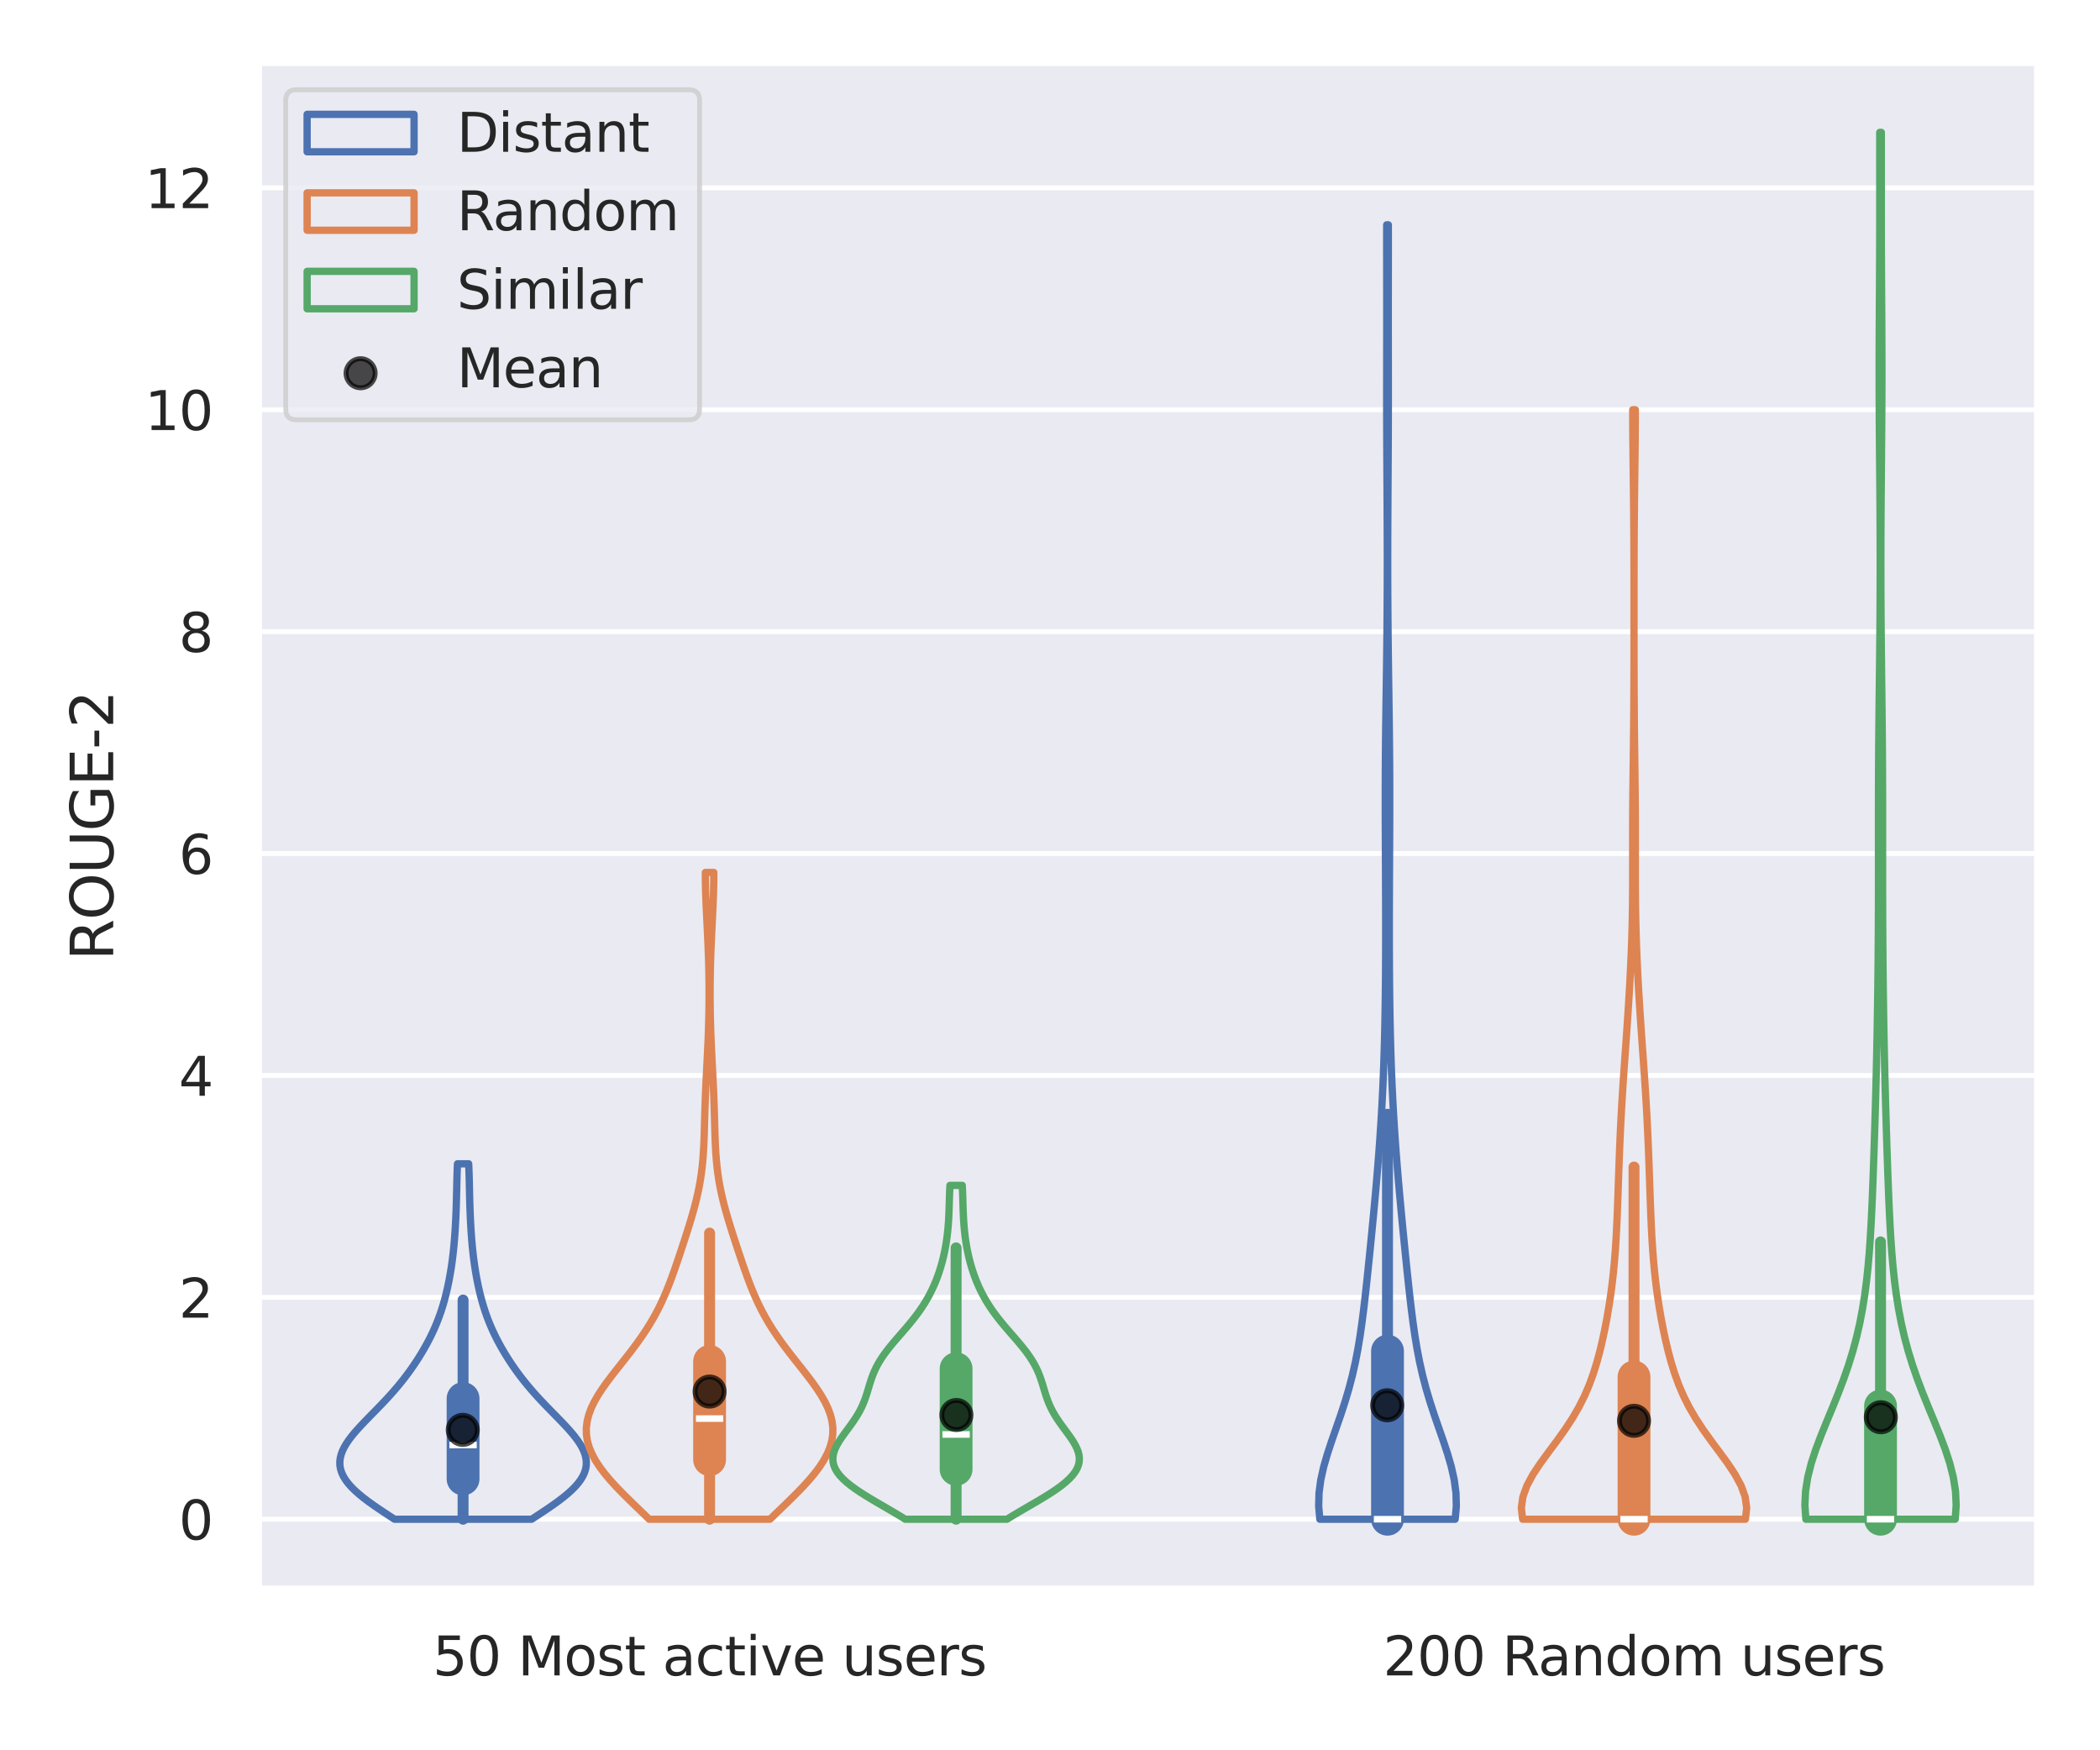<?xml version="1.0" encoding="utf-8" standalone="no"?>
<!DOCTYPE svg PUBLIC "-//W3C//DTD SVG 1.1//EN"
  "http://www.w3.org/Graphics/SVG/1.1/DTD/svg11.dtd">
<svg xmlns:xlink="http://www.w3.org/1999/xlink" width="432pt" height="360pt" viewBox="0 0 432 360" xmlns="http://www.w3.org/2000/svg" version="1.1">
 <defs>
  <style type="text/css">*{stroke-linejoin: round; stroke-linecap: butt}</style>
 </defs>
 <g id="figure_1">
  <g id="patch_1">
   <path d="M 0 360 
L 432 360 
L 432 0 
L 0 0 
z
" style="fill: #ffffff"/>
  </g>
  <g id="axes_1">
   <g id="patch_2">
    <path d="M 53.28 326.74 
L 419.04 326.74 
L 419.04 12.96 
L 53.28 12.96 
z
" style="fill: #eaeaf2"/>
   </g>
   <g id="matplotlib.axis_1">
    <g id="xtick_1">
     <g id="text_1">
      <!-- 50 Most active users -->
      <g style="fill: #262626" transform="translate(89.019 344.598) scale(0.11 -0.11)">
       <defs>
        <path id="DejaVuSans-35" d="M 691 4666 
L 3169 4666 
L 3169 4134 
L 1269 4134 
L 1269 2991 
Q 1406 3038 1543 3061 
Q 1681 3084 1819 3084 
Q 2600 3084 3056 2656 
Q 3513 2228 3513 1497 
Q 3513 744 3044 326 
Q 2575 -91 1722 -91 
Q 1428 -91 1123 -41 
Q 819 9 494 109 
L 494 744 
Q 775 591 1075 516 
Q 1375 441 1709 441 
Q 2250 441 2565 725 
Q 2881 1009 2881 1497 
Q 2881 1984 2565 2268 
Q 2250 2553 1709 2553 
Q 1456 2553 1204 2497 
Q 953 2441 691 2322 
L 691 4666 
z
" transform="scale(0.016)"/>
        <path id="DejaVuSans-30" d="M 2034 4250 
Q 1547 4250 1301 3770 
Q 1056 3291 1056 2328 
Q 1056 1369 1301 889 
Q 1547 409 2034 409 
Q 2525 409 2770 889 
Q 3016 1369 3016 2328 
Q 3016 3291 2770 3770 
Q 2525 4250 2034 4250 
z
M 2034 4750 
Q 2819 4750 3233 4129 
Q 3647 3509 3647 2328 
Q 3647 1150 3233 529 
Q 2819 -91 2034 -91 
Q 1250 -91 836 529 
Q 422 1150 422 2328 
Q 422 3509 836 4129 
Q 1250 4750 2034 4750 
z
" transform="scale(0.016)"/>
        <path id="DejaVuSans-20" transform="scale(0.016)"/>
        <path id="DejaVuSans-4d" d="M 628 4666 
L 1569 4666 
L 2759 1491 
L 3956 4666 
L 4897 4666 
L 4897 0 
L 4281 0 
L 4281 4097 
L 3078 897 
L 2444 897 
L 1241 4097 
L 1241 0 
L 628 0 
L 628 4666 
z
" transform="scale(0.016)"/>
        <path id="DejaVuSans-6f" d="M 1959 3097 
Q 1497 3097 1228 2736 
Q 959 2375 959 1747 
Q 959 1119 1226 758 
Q 1494 397 1959 397 
Q 2419 397 2687 759 
Q 2956 1122 2956 1747 
Q 2956 2369 2687 2733 
Q 2419 3097 1959 3097 
z
M 1959 3584 
Q 2709 3584 3137 3096 
Q 3566 2609 3566 1747 
Q 3566 888 3137 398 
Q 2709 -91 1959 -91 
Q 1206 -91 779 398 
Q 353 888 353 1747 
Q 353 2609 779 3096 
Q 1206 3584 1959 3584 
z
" transform="scale(0.016)"/>
        <path id="DejaVuSans-73" d="M 2834 3397 
L 2834 2853 
Q 2591 2978 2328 3040 
Q 2066 3103 1784 3103 
Q 1356 3103 1142 2972 
Q 928 2841 928 2578 
Q 928 2378 1081 2264 
Q 1234 2150 1697 2047 
L 1894 2003 
Q 2506 1872 2764 1633 
Q 3022 1394 3022 966 
Q 3022 478 2636 193 
Q 2250 -91 1575 -91 
Q 1294 -91 989 -36 
Q 684 19 347 128 
L 347 722 
Q 666 556 975 473 
Q 1284 391 1588 391 
Q 1994 391 2212 530 
Q 2431 669 2431 922 
Q 2431 1156 2273 1281 
Q 2116 1406 1581 1522 
L 1381 1569 
Q 847 1681 609 1914 
Q 372 2147 372 2553 
Q 372 3047 722 3315 
Q 1072 3584 1716 3584 
Q 2034 3584 2315 3537 
Q 2597 3491 2834 3397 
z
" transform="scale(0.016)"/>
        <path id="DejaVuSans-74" d="M 1172 4494 
L 1172 3500 
L 2356 3500 
L 2356 3053 
L 1172 3053 
L 1172 1153 
Q 1172 725 1289 603 
Q 1406 481 1766 481 
L 2356 481 
L 2356 0 
L 1766 0 
Q 1100 0 847 248 
Q 594 497 594 1153 
L 594 3053 
L 172 3053 
L 172 3500 
L 594 3500 
L 594 4494 
L 1172 4494 
z
" transform="scale(0.016)"/>
        <path id="DejaVuSans-61" d="M 2194 1759 
Q 1497 1759 1228 1600 
Q 959 1441 959 1056 
Q 959 750 1161 570 
Q 1363 391 1709 391 
Q 2188 391 2477 730 
Q 2766 1069 2766 1631 
L 2766 1759 
L 2194 1759 
z
M 3341 1997 
L 3341 0 
L 2766 0 
L 2766 531 
Q 2569 213 2275 61 
Q 1981 -91 1556 -91 
Q 1019 -91 701 211 
Q 384 513 384 1019 
Q 384 1609 779 1909 
Q 1175 2209 1959 2209 
L 2766 2209 
L 2766 2266 
Q 2766 2663 2505 2880 
Q 2244 3097 1772 3097 
Q 1472 3097 1187 3025 
Q 903 2953 641 2809 
L 641 3341 
Q 956 3463 1253 3523 
Q 1550 3584 1831 3584 
Q 2591 3584 2966 3190 
Q 3341 2797 3341 1997 
z
" transform="scale(0.016)"/>
        <path id="DejaVuSans-63" d="M 3122 3366 
L 3122 2828 
Q 2878 2963 2633 3030 
Q 2388 3097 2138 3097 
Q 1578 3097 1268 2742 
Q 959 2388 959 1747 
Q 959 1106 1268 751 
Q 1578 397 2138 397 
Q 2388 397 2633 464 
Q 2878 531 3122 666 
L 3122 134 
Q 2881 22 2623 -34 
Q 2366 -91 2075 -91 
Q 1284 -91 818 406 
Q 353 903 353 1747 
Q 353 2603 823 3093 
Q 1294 3584 2113 3584 
Q 2378 3584 2631 3529 
Q 2884 3475 3122 3366 
z
" transform="scale(0.016)"/>
        <path id="DejaVuSans-69" d="M 603 3500 
L 1178 3500 
L 1178 0 
L 603 0 
L 603 3500 
z
M 603 4863 
L 1178 4863 
L 1178 4134 
L 603 4134 
L 603 4863 
z
" transform="scale(0.016)"/>
        <path id="DejaVuSans-76" d="M 191 3500 
L 800 3500 
L 1894 563 
L 2988 3500 
L 3597 3500 
L 2284 0 
L 1503 0 
L 191 3500 
z
" transform="scale(0.016)"/>
        <path id="DejaVuSans-65" d="M 3597 1894 
L 3597 1613 
L 953 1613 
Q 991 1019 1311 708 
Q 1631 397 2203 397 
Q 2534 397 2845 478 
Q 3156 559 3463 722 
L 3463 178 
Q 3153 47 2828 -22 
Q 2503 -91 2169 -91 
Q 1331 -91 842 396 
Q 353 884 353 1716 
Q 353 2575 817 3079 
Q 1281 3584 2069 3584 
Q 2775 3584 3186 3129 
Q 3597 2675 3597 1894 
z
M 3022 2063 
Q 3016 2534 2758 2815 
Q 2500 3097 2075 3097 
Q 1594 3097 1305 2825 
Q 1016 2553 972 2059 
L 3022 2063 
z
" transform="scale(0.016)"/>
        <path id="DejaVuSans-75" d="M 544 1381 
L 544 3500 
L 1119 3500 
L 1119 1403 
Q 1119 906 1312 657 
Q 1506 409 1894 409 
Q 2359 409 2629 706 
Q 2900 1003 2900 1516 
L 2900 3500 
L 3475 3500 
L 3475 0 
L 2900 0 
L 2900 538 
Q 2691 219 2414 64 
Q 2138 -91 1772 -91 
Q 1169 -91 856 284 
Q 544 659 544 1381 
z
M 1991 3584 
L 1991 3584 
z
" transform="scale(0.016)"/>
        <path id="DejaVuSans-72" d="M 2631 2963 
Q 2534 3019 2420 3045 
Q 2306 3072 2169 3072 
Q 1681 3072 1420 2755 
Q 1159 2438 1159 1844 
L 1159 0 
L 581 0 
L 581 3500 
L 1159 3500 
L 1159 2956 
Q 1341 3275 1631 3429 
Q 1922 3584 2338 3584 
Q 2397 3584 2469 3576 
Q 2541 3569 2628 3553 
L 2631 2963 
z
" transform="scale(0.016)"/>
       </defs>
       <use xlink:href="#DejaVuSans-35"/>
       <use xlink:href="#DejaVuSans-30" x="63.623"/>
       <use xlink:href="#DejaVuSans-20" x="127.246"/>
       <use xlink:href="#DejaVuSans-4d" x="159.033"/>
       <use xlink:href="#DejaVuSans-6f" x="245.312"/>
       <use xlink:href="#DejaVuSans-73" x="306.494"/>
       <use xlink:href="#DejaVuSans-74" x="358.594"/>
       <use xlink:href="#DejaVuSans-20" x="397.803"/>
       <use xlink:href="#DejaVuSans-61" x="429.59"/>
       <use xlink:href="#DejaVuSans-63" x="490.869"/>
       <use xlink:href="#DejaVuSans-74" x="545.85"/>
       <use xlink:href="#DejaVuSans-69" x="585.059"/>
       <use xlink:href="#DejaVuSans-76" x="612.842"/>
       <use xlink:href="#DejaVuSans-65" x="672.021"/>
       <use xlink:href="#DejaVuSans-20" x="733.545"/>
       <use xlink:href="#DejaVuSans-75" x="765.332"/>
       <use xlink:href="#DejaVuSans-73" x="828.711"/>
       <use xlink:href="#DejaVuSans-65" x="880.811"/>
       <use xlink:href="#DejaVuSans-72" x="942.334"/>
       <use xlink:href="#DejaVuSans-73" x="983.447"/>
      </g>
     </g>
    </g>
    <g id="xtick_2">
     <g id="text_2">
      <!-- 200 Random users -->
      <g style="fill: #262626" transform="translate(284.518 344.598) scale(0.11 -0.11)">
       <defs>
        <path id="DejaVuSans-32" d="M 1228 531 
L 3431 531 
L 3431 0 
L 469 0 
L 469 531 
Q 828 903 1448 1529 
Q 2069 2156 2228 2338 
Q 2531 2678 2651 2914 
Q 2772 3150 2772 3378 
Q 2772 3750 2511 3984 
Q 2250 4219 1831 4219 
Q 1534 4219 1204 4116 
Q 875 4013 500 3803 
L 500 4441 
Q 881 4594 1212 4672 
Q 1544 4750 1819 4750 
Q 2544 4750 2975 4387 
Q 3406 4025 3406 3419 
Q 3406 3131 3298 2873 
Q 3191 2616 2906 2266 
Q 2828 2175 2409 1742 
Q 1991 1309 1228 531 
z
" transform="scale(0.016)"/>
        <path id="DejaVuSans-52" d="M 2841 2188 
Q 3044 2119 3236 1894 
Q 3428 1669 3622 1275 
L 4263 0 
L 3584 0 
L 2988 1197 
Q 2756 1666 2539 1819 
Q 2322 1972 1947 1972 
L 1259 1972 
L 1259 0 
L 628 0 
L 628 4666 
L 2053 4666 
Q 2853 4666 3247 4331 
Q 3641 3997 3641 3322 
Q 3641 2881 3436 2590 
Q 3231 2300 2841 2188 
z
M 1259 4147 
L 1259 2491 
L 2053 2491 
Q 2509 2491 2742 2702 
Q 2975 2913 2975 3322 
Q 2975 3731 2742 3939 
Q 2509 4147 2053 4147 
L 1259 4147 
z
" transform="scale(0.016)"/>
        <path id="DejaVuSans-6e" d="M 3513 2113 
L 3513 0 
L 2938 0 
L 2938 2094 
Q 2938 2591 2744 2837 
Q 2550 3084 2163 3084 
Q 1697 3084 1428 2787 
Q 1159 2491 1159 1978 
L 1159 0 
L 581 0 
L 581 3500 
L 1159 3500 
L 1159 2956 
Q 1366 3272 1645 3428 
Q 1925 3584 2291 3584 
Q 2894 3584 3203 3211 
Q 3513 2838 3513 2113 
z
" transform="scale(0.016)"/>
        <path id="DejaVuSans-64" d="M 2906 2969 
L 2906 4863 
L 3481 4863 
L 3481 0 
L 2906 0 
L 2906 525 
Q 2725 213 2448 61 
Q 2172 -91 1784 -91 
Q 1150 -91 751 415 
Q 353 922 353 1747 
Q 353 2572 751 3078 
Q 1150 3584 1784 3584 
Q 2172 3584 2448 3432 
Q 2725 3281 2906 2969 
z
M 947 1747 
Q 947 1113 1208 752 
Q 1469 391 1925 391 
Q 2381 391 2643 752 
Q 2906 1113 2906 1747 
Q 2906 2381 2643 2742 
Q 2381 3103 1925 3103 
Q 1469 3103 1208 2742 
Q 947 2381 947 1747 
z
" transform="scale(0.016)"/>
        <path id="DejaVuSans-6d" d="M 3328 2828 
Q 3544 3216 3844 3400 
Q 4144 3584 4550 3584 
Q 5097 3584 5394 3201 
Q 5691 2819 5691 2113 
L 5691 0 
L 5113 0 
L 5113 2094 
Q 5113 2597 4934 2840 
Q 4756 3084 4391 3084 
Q 3944 3084 3684 2787 
Q 3425 2491 3425 1978 
L 3425 0 
L 2847 0 
L 2847 2094 
Q 2847 2600 2669 2842 
Q 2491 3084 2119 3084 
Q 1678 3084 1418 2786 
Q 1159 2488 1159 1978 
L 1159 0 
L 581 0 
L 581 3500 
L 1159 3500 
L 1159 2956 
Q 1356 3278 1631 3431 
Q 1906 3584 2284 3584 
Q 2666 3584 2933 3390 
Q 3200 3197 3328 2828 
z
" transform="scale(0.016)"/>
       </defs>
       <use xlink:href="#DejaVuSans-32"/>
       <use xlink:href="#DejaVuSans-30" x="63.623"/>
       <use xlink:href="#DejaVuSans-30" x="127.246"/>
       <use xlink:href="#DejaVuSans-20" x="190.869"/>
       <use xlink:href="#DejaVuSans-52" x="222.656"/>
       <use xlink:href="#DejaVuSans-61" x="289.889"/>
       <use xlink:href="#DejaVuSans-6e" x="351.168"/>
       <use xlink:href="#DejaVuSans-64" x="414.547"/>
       <use xlink:href="#DejaVuSans-6f" x="478.023"/>
       <use xlink:href="#DejaVuSans-6d" x="539.205"/>
       <use xlink:href="#DejaVuSans-20" x="636.617"/>
       <use xlink:href="#DejaVuSans-75" x="668.404"/>
       <use xlink:href="#DejaVuSans-73" x="731.783"/>
       <use xlink:href="#DejaVuSans-65" x="783.883"/>
       <use xlink:href="#DejaVuSans-72" x="845.406"/>
       <use xlink:href="#DejaVuSans-73" x="886.52"/>
      </g>
     </g>
    </g>
   </g>
   <g id="matplotlib.axis_2">
    <g id="ytick_1">
     <g id="line2d_1">
      <path d="M 53.28 312.477 
L 419.04 312.477 
" clip-path="url(#p6517801c06)" style="fill: none; stroke: #ffffff; stroke-linecap: round"/>
     </g>
     <g id="text_3">
      <!-- 0 -->
      <g style="fill: #262626" transform="translate(36.781 316.656) scale(0.11 -0.11)">
       <use xlink:href="#DejaVuSans-30"/>
      </g>
     </g>
    </g>
    <g id="ytick_2">
     <g id="line2d_2">
      <path d="M 53.28 266.837 
L 419.04 266.837 
" clip-path="url(#p6517801c06)" style="fill: none; stroke: #ffffff; stroke-linecap: round"/>
     </g>
     <g id="text_4">
      <!-- 2 -->
      <g style="fill: #262626" transform="translate(36.781 271.016) scale(0.11 -0.11)">
       <use xlink:href="#DejaVuSans-32"/>
      </g>
     </g>
    </g>
    <g id="ytick_3">
     <g id="line2d_3">
      <path d="M 53.28 221.196 
L 419.04 221.196 
" clip-path="url(#p6517801c06)" style="fill: none; stroke: #ffffff; stroke-linecap: round"/>
     </g>
     <g id="text_5">
      <!-- 4 -->
      <g style="fill: #262626" transform="translate(36.781 225.375) scale(0.11 -0.11)">
       <defs>
        <path id="DejaVuSans-34" d="M 2419 4116 
L 825 1625 
L 2419 1625 
L 2419 4116 
z
M 2253 4666 
L 3047 4666 
L 3047 1625 
L 3713 1625 
L 3713 1100 
L 3047 1100 
L 3047 0 
L 2419 0 
L 2419 1100 
L 313 1100 
L 313 1709 
L 2253 4666 
z
" transform="scale(0.016)"/>
       </defs>
       <use xlink:href="#DejaVuSans-34"/>
      </g>
     </g>
    </g>
    <g id="ytick_4">
     <g id="line2d_4">
      <path d="M 53.28 175.555 
L 419.04 175.555 
" clip-path="url(#p6517801c06)" style="fill: none; stroke: #ffffff; stroke-linecap: round"/>
     </g>
     <g id="text_6">
      <!-- 6 -->
      <g style="fill: #262626" transform="translate(36.781 179.734) scale(0.11 -0.11)">
       <defs>
        <path id="DejaVuSans-36" d="M 2113 2584 
Q 1688 2584 1439 2293 
Q 1191 2003 1191 1497 
Q 1191 994 1439 701 
Q 1688 409 2113 409 
Q 2538 409 2786 701 
Q 3034 994 3034 1497 
Q 3034 2003 2786 2293 
Q 2538 2584 2113 2584 
z
M 3366 4563 
L 3366 3988 
Q 3128 4100 2886 4159 
Q 2644 4219 2406 4219 
Q 1781 4219 1451 3797 
Q 1122 3375 1075 2522 
Q 1259 2794 1537 2939 
Q 1816 3084 2150 3084 
Q 2853 3084 3261 2657 
Q 3669 2231 3669 1497 
Q 3669 778 3244 343 
Q 2819 -91 2113 -91 
Q 1303 -91 875 529 
Q 447 1150 447 2328 
Q 447 3434 972 4092 
Q 1497 4750 2381 4750 
Q 2619 4750 2861 4703 
Q 3103 4656 3366 4563 
z
" transform="scale(0.016)"/>
       </defs>
       <use xlink:href="#DejaVuSans-36"/>
      </g>
     </g>
    </g>
    <g id="ytick_5">
     <g id="line2d_5">
      <path d="M 53.28 129.914 
L 419.04 129.914 
" clip-path="url(#p6517801c06)" style="fill: none; stroke: #ffffff; stroke-linecap: round"/>
     </g>
     <g id="text_7">
      <!-- 8 -->
      <g style="fill: #262626" transform="translate(36.781 134.094) scale(0.11 -0.11)">
       <defs>
        <path id="DejaVuSans-38" d="M 2034 2216 
Q 1584 2216 1326 1975 
Q 1069 1734 1069 1313 
Q 1069 891 1326 650 
Q 1584 409 2034 409 
Q 2484 409 2743 651 
Q 3003 894 3003 1313 
Q 3003 1734 2745 1975 
Q 2488 2216 2034 2216 
z
M 1403 2484 
Q 997 2584 770 2862 
Q 544 3141 544 3541 
Q 544 4100 942 4425 
Q 1341 4750 2034 4750 
Q 2731 4750 3128 4425 
Q 3525 4100 3525 3541 
Q 3525 3141 3298 2862 
Q 3072 2584 2669 2484 
Q 3125 2378 3379 2068 
Q 3634 1759 3634 1313 
Q 3634 634 3220 271 
Q 2806 -91 2034 -91 
Q 1263 -91 848 271 
Q 434 634 434 1313 
Q 434 1759 690 2068 
Q 947 2378 1403 2484 
z
M 1172 3481 
Q 1172 3119 1398 2916 
Q 1625 2713 2034 2713 
Q 2441 2713 2670 2916 
Q 2900 3119 2900 3481 
Q 2900 3844 2670 4047 
Q 2441 4250 2034 4250 
Q 1625 4250 1398 4047 
Q 1172 3844 1172 3481 
z
" transform="scale(0.016)"/>
       </defs>
       <use xlink:href="#DejaVuSans-38"/>
      </g>
     </g>
    </g>
    <g id="ytick_6">
     <g id="line2d_6">
      <path d="M 53.28 84.274 
L 419.04 84.274 
" clip-path="url(#p6517801c06)" style="fill: none; stroke: #ffffff; stroke-linecap: round"/>
     </g>
     <g id="text_8">
      <!-- 10 -->
      <g style="fill: #262626" transform="translate(29.782 88.453) scale(0.11 -0.11)">
       <defs>
        <path id="DejaVuSans-31" d="M 794 531 
L 1825 531 
L 1825 4091 
L 703 3866 
L 703 4441 
L 1819 4666 
L 2450 4666 
L 2450 531 
L 3481 531 
L 3481 0 
L 794 0 
L 794 531 
z
" transform="scale(0.016)"/>
       </defs>
       <use xlink:href="#DejaVuSans-31"/>
       <use xlink:href="#DejaVuSans-30" x="63.623"/>
      </g>
     </g>
    </g>
    <g id="ytick_7">
     <g id="line2d_7">
      <path d="M 53.28 38.633 
L 419.04 38.633 
" clip-path="url(#p6517801c06)" style="fill: none; stroke: #ffffff; stroke-linecap: round"/>
     </g>
     <g id="text_9">
      <!-- 12 -->
      <g style="fill: #262626" transform="translate(29.782 42.812) scale(0.11 -0.11)">
       <use xlink:href="#DejaVuSans-31"/>
       <use xlink:href="#DejaVuSans-32" x="63.623"/>
      </g>
     </g>
    </g>
    <g id="text_10">
     <!-- ROUGE-2 -->
     <g style="fill: #262626" transform="translate(23.287 197.556) rotate(-90) scale(0.12 -0.12)">
      <defs>
       <path id="DejaVuSans-4f" d="M 2522 4238 
Q 1834 4238 1429 3725 
Q 1025 3213 1025 2328 
Q 1025 1447 1429 934 
Q 1834 422 2522 422 
Q 3209 422 3611 934 
Q 4013 1447 4013 2328 
Q 4013 3213 3611 3725 
Q 3209 4238 2522 4238 
z
M 2522 4750 
Q 3503 4750 4090 4092 
Q 4678 3434 4678 2328 
Q 4678 1225 4090 567 
Q 3503 -91 2522 -91 
Q 1538 -91 948 565 
Q 359 1222 359 2328 
Q 359 3434 948 4092 
Q 1538 4750 2522 4750 
z
" transform="scale(0.016)"/>
       <path id="DejaVuSans-55" d="M 556 4666 
L 1191 4666 
L 1191 1831 
Q 1191 1081 1462 751 
Q 1734 422 2344 422 
Q 2950 422 3222 751 
Q 3494 1081 3494 1831 
L 3494 4666 
L 4128 4666 
L 4128 1753 
Q 4128 841 3676 375 
Q 3225 -91 2344 -91 
Q 1459 -91 1007 375 
Q 556 841 556 1753 
L 556 4666 
z
" transform="scale(0.016)"/>
       <path id="DejaVuSans-47" d="M 3809 666 
L 3809 1919 
L 2778 1919 
L 2778 2438 
L 4434 2438 
L 4434 434 
Q 4069 175 3628 42 
Q 3188 -91 2688 -91 
Q 1594 -91 976 548 
Q 359 1188 359 2328 
Q 359 3472 976 4111 
Q 1594 4750 2688 4750 
Q 3144 4750 3555 4637 
Q 3966 4525 4313 4306 
L 4313 3634 
Q 3963 3931 3569 4081 
Q 3175 4231 2741 4231 
Q 1884 4231 1454 3753 
Q 1025 3275 1025 2328 
Q 1025 1384 1454 906 
Q 1884 428 2741 428 
Q 3075 428 3337 486 
Q 3600 544 3809 666 
z
" transform="scale(0.016)"/>
       <path id="DejaVuSans-45" d="M 628 4666 
L 3578 4666 
L 3578 4134 
L 1259 4134 
L 1259 2753 
L 3481 2753 
L 3481 2222 
L 1259 2222 
L 1259 531 
L 3634 531 
L 3634 0 
L 628 0 
L 628 4666 
z
" transform="scale(0.016)"/>
       <path id="DejaVuSans-2d" d="M 313 2009 
L 1997 2009 
L 1997 1497 
L 313 1497 
L 313 2009 
z
" transform="scale(0.016)"/>
      </defs>
      <use xlink:href="#DejaVuSans-52"/>
      <use xlink:href="#DejaVuSans-4f" x="69.482"/>
      <use xlink:href="#DejaVuSans-55" x="148.193"/>
      <use xlink:href="#DejaVuSans-47" x="221.387"/>
      <use xlink:href="#DejaVuSans-45" x="298.877"/>
      <use xlink:href="#DejaVuSans-2d" x="362.061"/>
      <use xlink:href="#DejaVuSans-32" x="398.145"/>
     </g>
    </g>
   </g>
   <g id="PolyCollection_1">
    <path d="M 109.369 312.477 
L 81.154 312.477 
L 80.025 311.739 
L 78.904 311 
L 77.803 310.262 
L 76.734 309.524 
L 75.708 308.785 
L 74.738 308.047 
L 73.835 307.308 
L 73.007 306.57 
L 72.265 305.831 
L 71.616 305.093 
L 71.066 304.355 
L 70.619 303.616 
L 70.28 302.878 
L 70.048 302.139 
L 69.924 301.401 
L 69.905 300.662 
L 69.989 299.924 
L 70.169 299.186 
L 70.439 298.447 
L 70.793 297.709 
L 71.222 296.97 
L 71.718 296.232 
L 72.272 295.493 
L 72.875 294.755 
L 73.518 294.017 
L 74.193 293.278 
L 74.891 292.54 
L 75.605 291.801 
L 76.327 291.063 
L 77.052 290.324 
L 77.773 289.586 
L 78.486 288.848 
L 79.186 288.109 
L 79.872 287.371 
L 80.54 286.632 
L 81.189 285.894 
L 81.818 285.156 
L 82.426 284.417 
L 83.014 283.679 
L 83.582 282.94 
L 84.129 282.202 
L 84.658 281.463 
L 85.168 280.725 
L 85.66 279.987 
L 86.134 279.248 
L 86.592 278.51 
L 87.032 277.771 
L 87.456 277.033 
L 87.863 276.294 
L 88.253 275.556 
L 88.626 274.818 
L 88.981 274.079 
L 89.32 273.341 
L 89.64 272.602 
L 89.943 271.864 
L 90.23 271.125 
L 90.499 270.387 
L 90.753 269.649 
L 90.991 268.91 
L 91.214 268.172 
L 91.424 267.433 
L 91.621 266.695 
L 91.805 265.956 
L 91.979 265.218 
L 92.142 264.48 
L 92.295 263.741 
L 92.439 263.003 
L 92.573 262.264 
L 92.7 261.526 
L 92.818 260.787 
L 92.927 260.049 
L 93.029 259.311 
L 93.124 258.572 
L 93.211 257.834 
L 93.291 257.095 
L 93.364 256.357 
L 93.431 255.618 
L 93.493 254.88 
L 93.549 254.142 
L 93.601 253.403 
L 93.648 252.665 
L 93.691 251.926 
L 93.73 251.188 
L 93.766 250.449 
L 93.798 249.711 
L 93.827 248.973 
L 93.853 248.234 
L 93.876 247.496 
L 93.897 246.757 
L 93.915 246.019 
L 93.932 245.28 
L 93.949 244.542 
L 93.965 243.804 
L 93.982 243.065 
L 94.001 242.327 
L 94.022 241.588 
L 94.047 240.85 
L 94.076 240.112 
L 94.11 239.373 
L 96.412 239.373 
L 96.412 239.373 
L 96.446 240.112 
L 96.475 240.85 
L 96.5 241.588 
L 96.522 242.327 
L 96.541 243.065 
L 96.558 243.804 
L 96.574 244.542 
L 96.59 245.28 
L 96.607 246.019 
L 96.626 246.757 
L 96.646 247.496 
L 96.67 248.234 
L 96.696 248.973 
L 96.725 249.711 
L 96.757 250.449 
L 96.792 251.188 
L 96.832 251.926 
L 96.875 252.665 
L 96.922 253.403 
L 96.973 254.142 
L 97.029 254.88 
L 97.091 255.618 
L 97.158 256.357 
L 97.232 257.095 
L 97.312 257.834 
L 97.399 258.572 
L 97.493 259.311 
L 97.595 260.049 
L 97.705 260.787 
L 97.823 261.526 
L 97.949 262.264 
L 98.084 263.003 
L 98.228 263.741 
L 98.381 264.48 
L 98.544 265.218 
L 98.717 265.956 
L 98.902 266.695 
L 99.099 267.433 
L 99.308 268.172 
L 99.532 268.91 
L 99.77 269.649 
L 100.023 270.387 
L 100.293 271.125 
L 100.579 271.864 
L 100.882 272.602 
L 101.203 273.341 
L 101.541 274.079 
L 101.896 274.818 
L 102.269 275.556 
L 102.659 276.294 
L 103.066 277.033 
L 103.49 277.771 
L 103.931 278.51 
L 104.388 279.248 
L 104.863 279.987 
L 105.355 280.725 
L 105.865 281.463 
L 106.393 282.202 
L 106.941 282.94 
L 107.508 283.679 
L 108.096 284.417 
L 108.704 285.156 
L 109.333 285.894 
L 109.982 286.632 
L 110.65 287.371 
L 111.336 288.109 
L 112.037 288.848 
L 112.75 289.586 
L 113.471 290.324 
L 114.195 291.063 
L 114.917 291.801 
L 115.631 292.54 
L 116.329 293.278 
L 117.004 294.017 
L 117.647 294.755 
L 118.25 295.493 
L 118.804 296.232 
L 119.301 296.97 
L 119.73 297.709 
L 120.083 298.447 
L 120.354 299.186 
L 120.534 299.924 
L 120.617 300.662 
L 120.598 301.401 
L 120.474 302.139 
L 120.243 302.878 
L 119.903 303.616 
L 119.457 304.355 
L 118.907 305.093 
L 118.258 305.831 
L 117.515 306.57 
L 116.688 307.308 
L 115.784 308.047 
L 114.814 308.785 
L 113.789 309.524 
L 112.72 310.262 
L 111.619 311 
L 110.498 311.739 
L 109.369 312.477 
L 109.369 312.477 
z
" clip-path="url(#p6517801c06)" style="fill: none; stroke: #4c72b0; stroke-width: 1.5"/>
   </g>
   <g id="PolyCollection_2">
    <path d="M 158.406 312.477 
L 133.54 312.477 
L 132.158 311.134 
L 130.765 309.79 
L 129.381 308.446 
L 128.029 307.102 
L 126.731 305.759 
L 125.507 304.415 
L 124.38 303.071 
L 123.37 301.728 
L 122.495 300.384 
L 121.772 299.04 
L 121.214 297.696 
L 120.832 296.353 
L 120.633 295.009 
L 120.617 293.665 
L 120.782 292.322 
L 121.121 290.978 
L 121.621 289.634 
L 122.267 288.29 
L 123.039 286.947 
L 123.915 285.603 
L 124.872 284.259 
L 125.888 282.916 
L 126.938 281.572 
L 128.002 280.228 
L 129.06 278.885 
L 130.095 277.541 
L 131.094 276.197 
L 132.046 274.853 
L 132.944 273.51 
L 133.784 272.166 
L 134.564 270.822 
L 135.286 269.479 
L 135.953 268.135 
L 136.569 266.791 
L 137.141 265.447 
L 137.677 264.104 
L 138.183 262.76 
L 138.667 261.416 
L 139.135 260.073 
L 139.592 258.729 
L 140.041 257.385 
L 140.485 256.041 
L 140.924 254.698 
L 141.356 253.354 
L 141.778 252.01 
L 142.187 250.667 
L 142.577 249.323 
L 142.943 247.979 
L 143.281 246.635 
L 143.588 245.292 
L 143.859 243.948 
L 144.093 242.604 
L 144.291 241.261 
L 144.454 239.917 
L 144.585 238.573 
L 144.687 237.229 
L 144.765 235.886 
L 144.825 234.542 
L 144.872 233.198 
L 144.911 231.855 
L 144.947 230.511 
L 144.984 229.167 
L 145.024 227.823 
L 145.07 226.48 
L 145.122 225.136 
L 145.18 223.792 
L 145.243 222.449 
L 145.311 221.105 
L 145.38 219.761 
L 145.451 218.418 
L 145.519 217.074 
L 145.584 215.73 
L 145.645 214.386 
L 145.699 213.043 
L 145.746 211.699 
L 145.786 210.355 
L 145.818 209.012 
L 145.842 207.668 
L 145.858 206.324 
L 145.866 204.98 
L 145.866 203.637 
L 145.858 202.293 
L 145.842 200.949 
L 145.818 199.606 
L 145.786 198.262 
L 145.746 196.918 
L 145.699 195.574 
L 145.645 194.231 
L 145.586 192.887 
L 145.522 191.543 
L 145.455 190.2 
L 145.388 188.856 
L 145.322 187.512 
L 145.261 186.168 
L 145.206 184.825 
L 145.161 183.481 
L 145.127 182.137 
L 145.106 180.794 
L 145.099 179.45 
L 146.847 179.45 
L 146.847 179.45 
L 146.839 180.794 
L 146.818 182.137 
L 146.784 183.481 
L 146.739 184.825 
L 146.685 186.168 
L 146.624 187.512 
L 146.558 188.856 
L 146.491 190.2 
L 146.424 191.543 
L 146.36 192.887 
L 146.3 194.231 
L 146.246 195.574 
L 146.199 196.918 
L 146.159 198.262 
L 146.127 199.606 
L 146.103 200.949 
L 146.087 202.293 
L 146.079 203.637 
L 146.079 204.98 
L 146.087 206.324 
L 146.103 207.668 
L 146.127 209.012 
L 146.159 210.355 
L 146.199 211.699 
L 146.246 213.043 
L 146.301 214.386 
L 146.361 215.73 
L 146.426 217.074 
L 146.495 218.418 
L 146.565 219.761 
L 146.635 221.105 
L 146.703 222.449 
L 146.766 223.792 
L 146.824 225.136 
L 146.876 226.48 
L 146.921 227.823 
L 146.961 229.167 
L 146.998 230.511 
L 147.034 231.855 
L 147.073 233.198 
L 147.12 234.542 
L 147.18 235.886 
L 147.259 237.229 
L 147.361 238.573 
L 147.491 239.917 
L 147.654 241.261 
L 147.852 242.604 
L 148.087 243.948 
L 148.358 245.292 
L 148.664 246.635 
L 149.002 247.979 
L 149.369 249.323 
L 149.759 250.667 
L 150.167 252.01 
L 150.59 253.354 
L 151.022 254.698 
L 151.46 256.041 
L 151.904 257.385 
L 152.354 258.729 
L 152.811 260.073 
L 153.278 261.416 
L 153.762 262.76 
L 154.268 264.104 
L 154.804 265.447 
L 155.377 266.791 
L 155.993 268.135 
L 156.659 269.479 
L 157.381 270.822 
L 158.161 272.166 
L 159.001 273.51 
L 159.9 274.853 
L 160.852 276.197 
L 161.851 277.541 
L 162.886 278.885 
L 163.944 280.228 
L 165.007 281.572 
L 166.058 282.916 
L 167.073 284.259 
L 168.031 285.603 
L 168.907 286.947 
L 169.679 288.29 
L 170.324 289.634 
L 170.825 290.978 
L 171.163 292.322 
L 171.329 293.665 
L 171.313 295.009 
L 171.113 296.353 
L 170.731 297.696 
L 170.174 299.04 
L 169.451 300.384 
L 168.576 301.728 
L 167.565 303.071 
L 166.438 304.415 
L 165.215 305.759 
L 163.916 307.102 
L 162.564 308.446 
L 161.181 309.79 
L 159.788 311.134 
L 158.406 312.477 
L 158.406 312.477 
z
" clip-path="url(#p6517801c06)" style="fill: none; stroke: #dd8452; stroke-width: 1.5"/>
   </g>
   <g id="PolyCollection_3">
    <path d="M 207.143 312.477 
L 186.226 312.477 
L 185.1 311.784 
L 183.939 311.09 
L 182.754 310.396 
L 181.559 309.703 
L 180.368 309.009 
L 179.195 308.316 
L 178.056 307.622 
L 176.967 306.928 
L 175.941 306.235 
L 174.994 305.541 
L 174.137 304.848 
L 173.383 304.154 
L 172.739 303.46 
L 172.213 302.767 
L 171.809 302.073 
L 171.529 301.38 
L 171.37 300.686 
L 171.329 299.992 
L 171.398 299.299 
L 171.57 298.605 
L 171.833 297.912 
L 172.173 297.218 
L 172.578 296.524 
L 173.031 295.831 
L 173.518 295.137 
L 174.026 294.443 
L 174.538 293.75 
L 175.045 293.056 
L 175.534 292.363 
L 175.997 291.669 
L 176.427 290.975 
L 176.822 290.282 
L 177.178 289.588 
L 177.497 288.895 
L 177.781 288.201 
L 178.036 287.507 
L 178.267 286.814 
L 178.482 286.12 
L 178.69 285.427 
L 178.899 284.733 
L 179.118 284.039 
L 179.354 283.346 
L 179.616 282.652 
L 179.908 281.959 
L 180.236 281.265 
L 180.602 280.571 
L 181.008 279.878 
L 181.454 279.184 
L 181.936 278.491 
L 182.453 277.797 
L 182.999 277.103 
L 183.569 276.41 
L 184.157 275.716 
L 184.756 275.022 
L 185.36 274.329 
L 185.961 273.635 
L 186.556 272.942 
L 187.137 272.248 
L 187.702 271.554 
L 188.246 270.861 
L 188.767 270.167 
L 189.264 269.474 
L 189.734 268.78 
L 190.179 268.086 
L 190.598 267.393 
L 190.991 266.699 
L 191.36 266.006 
L 191.706 265.312 
L 192.03 264.618 
L 192.332 263.925 
L 192.615 263.231 
L 192.879 262.538 
L 193.124 261.844 
L 193.352 261.15 
L 193.564 260.457 
L 193.76 259.763 
L 193.942 259.07 
L 194.109 258.376 
L 194.262 257.682 
L 194.402 256.989 
L 194.53 256.295 
L 194.645 255.601 
L 194.749 254.908 
L 194.841 254.214 
L 194.923 253.521 
L 194.994 252.827 
L 195.055 252.133 
L 195.107 251.44 
L 195.15 250.746 
L 195.187 250.053 
L 195.217 249.359 
L 195.242 248.665 
L 195.265 247.972 
L 195.285 247.278 
L 195.306 246.585 
L 195.328 245.891 
L 195.353 245.197 
L 195.382 244.504 
L 195.416 243.81 
L 197.952 243.81 
L 197.952 243.81 
L 197.987 244.504 
L 198.016 245.197 
L 198.041 245.891 
L 198.063 246.585 
L 198.083 247.278 
L 198.104 247.972 
L 198.126 248.665 
L 198.152 249.359 
L 198.182 250.053 
L 198.218 250.746 
L 198.262 251.44 
L 198.314 252.133 
L 198.375 252.827 
L 198.446 253.521 
L 198.527 254.214 
L 198.62 254.908 
L 198.723 255.601 
L 198.839 256.295 
L 198.966 256.989 
L 199.106 257.682 
L 199.26 258.376 
L 199.427 259.07 
L 199.608 259.763 
L 199.804 260.457 
L 200.016 261.15 
L 200.245 261.844 
L 200.49 262.538 
L 200.754 263.231 
L 201.036 263.925 
L 201.339 264.618 
L 201.662 265.312 
L 202.008 266.006 
L 202.377 266.699 
L 202.771 267.393 
L 203.19 268.086 
L 203.634 268.78 
L 204.105 269.474 
L 204.601 270.167 
L 205.123 270.861 
L 205.667 271.554 
L 206.231 272.248 
L 206.813 272.942 
L 207.407 273.635 
L 208.009 274.329 
L 208.613 275.022 
L 209.211 275.716 
L 209.799 276.41 
L 210.369 277.103 
L 210.915 277.797 
L 211.432 278.491 
L 211.915 279.184 
L 212.361 279.878 
L 212.767 280.571 
L 213.133 281.265 
L 213.461 281.959 
L 213.753 282.652 
L 214.014 283.346 
L 214.251 284.039 
L 214.469 284.733 
L 214.678 285.427 
L 214.886 286.12 
L 215.102 286.814 
L 215.333 287.507 
L 215.588 288.201 
L 215.872 288.895 
L 216.191 289.588 
L 216.547 290.282 
L 216.941 290.975 
L 217.372 291.669 
L 217.835 292.363 
L 218.324 293.056 
L 218.83 293.75 
L 219.343 294.443 
L 219.85 295.137 
L 220.338 295.831 
L 220.791 296.524 
L 221.195 297.218 
L 221.536 297.912 
L 221.798 298.605 
L 221.97 299.299 
L 222.04 299.992 
L 221.999 300.686 
L 221.84 301.38 
L 221.559 302.073 
L 221.155 302.767 
L 220.63 303.46 
L 219.986 304.154 
L 219.231 304.848 
L 218.375 305.541 
L 217.427 306.235 
L 216.402 306.928 
L 215.312 307.622 
L 214.173 308.316 
L 213.001 309.009 
L 211.809 309.703 
L 210.614 310.396 
L 209.43 311.09 
L 208.269 311.784 
L 207.143 312.477 
L 207.143 312.477 
z
" clip-path="url(#p6517801c06)" style="fill: none; stroke: #55a868; stroke-width: 1.5"/>
   </g>
   <g id="PolyCollection_4">
    <path d="M 299.349 312.477 
L 271.51 312.477 
L 271.27 309.788 
L 271.341 307.099 
L 271.698 304.409 
L 272.294 301.72 
L 273.07 299.031 
L 273.959 296.342 
L 274.896 293.652 
L 275.826 290.963 
L 276.704 288.274 
L 277.501 285.585 
L 278.205 282.895 
L 278.813 280.206 
L 279.333 277.517 
L 279.778 274.828 
L 280.165 272.138 
L 280.509 269.449 
L 280.824 266.76 
L 281.12 264.07 
L 281.404 261.381 
L 281.68 258.692 
L 281.951 256.003 
L 282.217 253.313 
L 282.477 250.624 
L 282.73 247.935 
L 282.975 245.246 
L 283.21 242.556 
L 283.433 239.867 
L 283.644 237.178 
L 283.84 234.488 
L 284.021 231.799 
L 284.186 229.11 
L 284.334 226.421 
L 284.466 223.731 
L 284.582 221.042 
L 284.682 218.353 
L 284.766 215.664 
L 284.838 212.974 
L 284.896 210.285 
L 284.944 207.596 
L 284.981 204.907 
L 285.01 202.217 
L 285.031 199.528 
L 285.045 196.839 
L 285.053 194.149 
L 285.056 191.46 
L 285.054 188.771 
L 285.048 186.082 
L 285.039 183.392 
L 285.028 180.703 
L 285.015 178.014 
L 285.002 175.325 
L 284.989 172.635 
L 284.978 169.946 
L 284.971 167.257 
L 284.968 164.568 
L 284.971 161.878 
L 284.979 159.189 
L 284.995 156.5 
L 285.017 153.81 
L 285.044 151.121 
L 285.077 148.432 
L 285.113 145.743 
L 285.151 143.053 
L 285.189 140.364 
L 285.226 137.675 
L 285.261 134.986 
L 285.293 132.296 
L 285.321 129.607 
L 285.343 126.918 
L 285.361 124.228 
L 285.374 121.539 
L 285.382 118.85 
L 285.385 116.161 
L 285.384 113.471 
L 285.379 110.782 
L 285.37 108.093 
L 285.358 105.404 
L 285.344 102.714 
L 285.329 100.025 
L 285.313 97.336 
L 285.298 94.647 
L 285.284 91.957 
L 285.273 89.268 
L 285.264 86.579 
L 285.259 83.889 
L 285.258 81.2 
L 285.259 78.511 
L 285.261 75.822 
L 285.265 73.132 
L 285.269 70.443 
L 285.271 67.754 
L 285.272 65.065 
L 285.271 62.375 
L 285.268 59.686 
L 285.265 56.997 
L 285.261 54.308 
L 285.258 51.618 
L 285.258 48.929 
L 285.26 46.24 
L 285.599 46.24 
L 285.599 46.24 
L 285.601 48.929 
L 285.601 51.618 
L 285.598 54.308 
L 285.595 56.997 
L 285.591 59.686 
L 285.588 62.375 
L 285.587 65.065 
L 285.588 67.754 
L 285.591 70.443 
L 285.594 73.132 
L 285.598 75.822 
L 285.6 78.511 
L 285.601 81.2 
L 285.6 83.889 
L 285.595 86.579 
L 285.586 89.268 
L 285.575 91.957 
L 285.561 94.647 
L 285.546 97.336 
L 285.53 100.025 
L 285.515 102.714 
L 285.501 105.404 
L 285.489 108.093 
L 285.48 110.782 
L 285.475 113.471 
L 285.474 116.161 
L 285.477 118.85 
L 285.485 121.539 
L 285.498 124.228 
L 285.516 126.918 
L 285.539 129.607 
L 285.566 132.296 
L 285.598 134.986 
L 285.633 137.675 
L 285.67 140.364 
L 285.709 143.053 
L 285.746 145.743 
L 285.782 148.432 
L 285.815 151.121 
L 285.842 153.81 
L 285.864 156.5 
L 285.88 159.189 
L 285.889 161.878 
L 285.891 164.568 
L 285.888 167.257 
L 285.881 169.946 
L 285.87 172.635 
L 285.857 175.325 
L 285.844 178.014 
L 285.831 180.703 
L 285.82 183.392 
L 285.811 186.082 
L 285.805 188.771 
L 285.804 191.46 
L 285.806 194.149 
L 285.815 196.839 
L 285.829 199.528 
L 285.849 202.217 
L 285.878 204.907 
L 285.915 207.596 
L 285.963 210.285 
L 286.021 212.974 
L 286.093 215.664 
L 286.178 218.353 
L 286.277 221.042 
L 286.393 223.731 
L 286.525 226.421 
L 286.673 229.11 
L 286.838 231.799 
L 287.019 234.488 
L 287.215 237.178 
L 287.426 239.867 
L 287.649 242.556 
L 287.884 245.246 
L 288.129 247.935 
L 288.382 250.624 
L 288.642 253.313 
L 288.908 256.003 
L 289.179 258.692 
L 289.456 261.381 
L 289.739 264.07 
L 290.035 266.76 
L 290.35 269.449 
L 290.694 272.138 
L 291.081 274.828 
L 291.526 277.517 
L 292.046 280.206 
L 292.654 282.895 
L 293.358 285.585 
L 294.155 288.274 
L 295.033 290.963 
L 295.963 293.652 
L 296.9 296.342 
L 297.789 299.031 
L 298.565 301.72 
L 299.161 304.409 
L 299.518 307.099 
L 299.589 309.788 
L 299.349 312.477 
L 299.349 312.477 
z
" clip-path="url(#p6517801c06)" style="fill: none; stroke: #4c72b0; stroke-width: 1.5"/>
   </g>
   <g id="PolyCollection_5">
    <path d="M 359.055 312.477 
L 313.228 312.477 
L 312.964 310.172 
L 313.28 307.867 
L 314.113 305.562 
L 315.36 303.257 
L 316.892 300.952 
L 318.578 298.647 
L 320.294 296.342 
L 321.942 294.037 
L 323.455 291.731 
L 324.796 289.426 
L 325.955 287.121 
L 326.942 284.816 
L 327.781 282.511 
L 328.497 280.206 
L 329.119 277.901 
L 329.666 275.596 
L 330.154 273.291 
L 330.593 270.986 
L 330.985 268.681 
L 331.334 266.376 
L 331.638 264.07 
L 331.898 261.765 
L 332.116 259.46 
L 332.297 257.155 
L 332.446 254.85 
L 332.568 252.545 
L 332.671 250.24 
L 332.761 247.935 
L 332.843 245.63 
L 332.923 243.325 
L 333.003 241.02 
L 333.086 238.714 
L 333.175 236.409 
L 333.272 234.104 
L 333.378 231.799 
L 333.496 229.494 
L 333.624 227.189 
L 333.764 224.884 
L 333.913 222.579 
L 334.071 220.274 
L 334.233 217.969 
L 334.397 215.664 
L 334.56 213.359 
L 334.719 211.053 
L 334.874 208.748 
L 335.022 206.443 
L 335.162 204.138 
L 335.292 201.833 
L 335.412 199.528 
L 335.52 197.223 
L 335.615 194.918 
L 335.694 192.613 
L 335.758 190.308 
L 335.805 188.003 
L 335.838 185.697 
L 335.857 183.392 
L 335.866 181.087 
L 335.867 178.782 
L 335.864 176.477 
L 335.861 174.172 
L 335.86 171.867 
L 335.864 169.562 
L 335.873 167.257 
L 335.889 164.952 
L 335.911 162.647 
L 335.937 160.342 
L 335.965 158.036 
L 335.994 155.731 
L 336.022 153.426 
L 336.048 151.121 
L 336.07 148.816 
L 336.089 146.511 
L 336.104 144.206 
L 336.115 141.901 
L 336.124 139.596 
L 336.13 137.291 
L 336.134 134.986 
L 336.137 132.68 
L 336.138 130.375 
L 336.139 128.07 
L 336.139 125.765 
L 336.138 123.46 
L 336.136 121.155 
L 336.133 118.85 
L 336.129 116.545 
L 336.123 114.24 
L 336.114 111.935 
L 336.102 109.63 
L 336.087 107.325 
L 336.067 105.019 
L 336.045 102.714 
L 336.019 100.409 
L 335.991 98.104 
L 335.962 95.799 
L 335.934 93.494 
L 335.91 91.189 
L 335.891 88.884 
L 335.879 86.579 
L 335.875 84.274 
L 336.407 84.274 
L 336.407 84.274 
L 336.403 86.579 
L 336.391 88.884 
L 336.372 91.189 
L 336.348 93.494 
L 336.32 95.799 
L 336.292 98.104 
L 336.264 100.409 
L 336.238 102.714 
L 336.215 105.019 
L 336.196 107.325 
L 336.18 109.63 
L 336.168 111.935 
L 336.159 114.24 
L 336.153 116.545 
L 336.149 118.85 
L 336.146 121.155 
L 336.144 123.46 
L 336.143 125.765 
L 336.143 128.07 
L 336.144 130.375 
L 336.146 132.68 
L 336.148 134.986 
L 336.152 137.291 
L 336.158 139.596 
L 336.167 141.901 
L 336.179 144.206 
L 336.194 146.511 
L 336.212 148.816 
L 336.235 151.121 
L 336.26 153.426 
L 336.288 155.731 
L 336.317 158.036 
L 336.346 160.342 
L 336.371 162.647 
L 336.393 164.952 
L 336.409 167.257 
L 336.419 169.562 
L 336.422 171.867 
L 336.421 174.172 
L 336.418 176.477 
L 336.415 178.782 
L 336.416 181.087 
L 336.425 183.392 
L 336.444 185.697 
L 336.477 188.003 
L 336.525 190.308 
L 336.588 192.613 
L 336.668 194.918 
L 336.762 197.223 
L 336.87 199.528 
L 336.99 201.833 
L 337.121 204.138 
L 337.261 206.443 
L 337.408 208.748 
L 337.563 211.053 
L 337.723 213.359 
L 337.886 215.664 
L 338.05 217.969 
L 338.212 220.274 
L 338.369 222.579 
L 338.518 224.884 
L 338.658 227.189 
L 338.787 229.494 
L 338.904 231.799 
L 339.01 234.104 
L 339.107 236.409 
L 339.196 238.714 
L 339.279 241.02 
L 339.359 243.325 
L 339.439 245.63 
L 339.521 247.935 
L 339.611 250.24 
L 339.714 252.545 
L 339.837 254.85 
L 339.985 257.155 
L 340.166 259.46 
L 340.384 261.765 
L 340.645 264.07 
L 340.949 266.376 
L 341.297 268.681 
L 341.69 270.986 
L 342.128 273.291 
L 342.616 275.596 
L 343.163 277.901 
L 343.785 280.206 
L 344.502 282.511 
L 345.34 284.816 
L 346.327 287.121 
L 347.486 289.426 
L 348.827 291.731 
L 350.34 294.037 
L 351.989 296.342 
L 353.705 298.647 
L 355.39 300.952 
L 356.922 303.257 
L 358.169 305.562 
L 359.002 307.867 
L 359.318 310.172 
L 359.055 312.477 
L 359.055 312.477 
z
" clip-path="url(#p6517801c06)" style="fill: none; stroke: #dd8452; stroke-width: 1.5"/>
   </g>
   <g id="PolyCollection_6">
    <path d="M 402.214 312.477 
L 371.491 312.477 
L 371.291 309.596 
L 371.429 306.715 
L 371.883 303.833 
L 372.609 300.952 
L 373.55 298.07 
L 374.641 295.189 
L 375.813 292.308 
L 377.007 289.426 
L 378.171 286.545 
L 379.266 283.664 
L 380.265 280.782 
L 381.153 277.901 
L 381.926 275.02 
L 382.585 272.138 
L 383.138 269.257 
L 383.596 266.376 
L 383.972 263.494 
L 384.278 260.613 
L 384.527 257.731 
L 384.73 254.85 
L 384.9 251.969 
L 385.043 249.087 
L 385.169 246.206 
L 385.282 243.325 
L 385.386 240.443 
L 385.485 237.562 
L 385.579 234.681 
L 385.669 231.799 
L 385.755 228.918 
L 385.837 226.037 
L 385.913 223.155 
L 385.985 220.274 
L 386.05 217.392 
L 386.11 214.511 
L 386.165 211.63 
L 386.214 208.748 
L 386.258 205.867 
L 386.296 202.986 
L 386.329 200.104 
L 386.357 197.223 
L 386.38 194.342 
L 386.398 191.46 
L 386.412 188.579 
L 386.421 185.697 
L 386.426 182.816 
L 386.428 179.935 
L 386.428 177.053 
L 386.426 174.172 
L 386.425 171.291 
L 386.424 168.409 
L 386.426 165.528 
L 386.432 162.647 
L 386.441 159.765 
L 386.455 156.884 
L 386.474 154.003 
L 386.497 151.121 
L 386.525 148.24 
L 386.555 145.358 
L 386.588 142.477 
L 386.621 139.596 
L 386.654 136.714 
L 386.685 133.833 
L 386.713 130.952 
L 386.737 128.07 
L 386.756 125.189 
L 386.771 122.308 
L 386.78 119.426 
L 386.784 116.545 
L 386.782 113.663 
L 386.774 110.782 
L 386.762 107.901 
L 386.746 105.019 
L 386.725 102.138 
L 386.703 99.257 
L 386.678 96.375 
L 386.653 93.494 
L 386.629 90.613 
L 386.607 87.731 
L 386.589 84.85 
L 386.576 81.969 
L 386.568 79.087 
L 386.565 76.206 
L 386.568 73.324 
L 386.577 70.443 
L 386.589 67.562 
L 386.605 64.68 
L 386.622 61.799 
L 386.639 58.918 
L 386.655 56.036 
L 386.668 53.155 
L 386.679 50.274 
L 386.686 47.392 
L 386.689 44.511 
L 386.69 41.63 
L 386.689 38.748 
L 386.688 35.867 
L 386.686 32.985 
L 386.687 30.104 
L 386.689 27.223 
L 387.016 27.223 
L 387.016 27.223 
L 387.019 30.104 
L 387.019 32.985 
L 387.018 35.867 
L 387.016 38.748 
L 387.015 41.63 
L 387.016 44.511 
L 387.019 47.392 
L 387.026 50.274 
L 387.037 53.155 
L 387.05 56.036 
L 387.066 58.918 
L 387.083 61.799 
L 387.101 64.68 
L 387.116 67.562 
L 387.129 70.443 
L 387.137 73.324 
L 387.14 76.206 
L 387.138 79.087 
L 387.13 81.969 
L 387.116 84.85 
L 387.098 87.731 
L 387.076 90.613 
L 387.052 93.494 
L 387.027 96.375 
L 387.003 99.257 
L 386.98 102.138 
L 386.96 105.019 
L 386.943 107.901 
L 386.931 110.782 
L 386.924 113.663 
L 386.922 116.545 
L 386.925 119.426 
L 386.934 122.308 
L 386.949 125.189 
L 386.968 128.07 
L 386.993 130.952 
L 387.021 133.833 
L 387.052 136.714 
L 387.084 139.596 
L 387.118 142.477 
L 387.15 145.358 
L 387.181 148.24 
L 387.208 151.121 
L 387.232 154.003 
L 387.25 156.884 
L 387.264 159.765 
L 387.274 162.647 
L 387.279 165.528 
L 387.281 168.409 
L 387.281 171.291 
L 387.279 174.172 
L 387.278 177.053 
L 387.277 179.935 
L 387.279 182.816 
L 387.285 185.697 
L 387.294 188.579 
L 387.307 191.46 
L 387.325 194.342 
L 387.348 197.223 
L 387.376 200.104 
L 387.409 202.986 
L 387.448 205.867 
L 387.491 208.748 
L 387.54 211.63 
L 387.595 214.511 
L 387.655 217.392 
L 387.721 220.274 
L 387.792 223.155 
L 387.868 226.037 
L 387.95 228.918 
L 388.036 231.799 
L 388.126 234.681 
L 388.22 237.562 
L 388.319 240.443 
L 388.423 243.325 
L 388.537 246.206 
L 388.662 249.087 
L 388.806 251.969 
L 388.975 254.85 
L 389.179 257.731 
L 389.428 260.613 
L 389.733 263.494 
L 390.109 266.376 
L 390.567 269.257 
L 391.12 272.138 
L 391.779 275.02 
L 392.552 277.901 
L 393.44 280.782 
L 394.439 283.664 
L 395.534 286.545 
L 396.698 289.426 
L 397.892 292.308 
L 399.065 295.189 
L 400.155 298.07 
L 401.096 300.952 
L 401.823 303.833 
L 402.277 306.715 
L 402.415 309.596 
L 402.214 312.477 
L 402.214 312.477 
z
" clip-path="url(#p6517801c06)" style="fill: none; stroke: #55a868; stroke-width: 1.5"/>
   </g>
   <g id="patch_3">
    <path d="M 145.973 312.477 
L 145.973 312.477 
L 145.973 312.477 
L 145.973 312.477 
L 145.973 312.477 
z
" clip-path="url(#p6517801c06)" style="fill: none; stroke: #4c72b0; stroke-width: 1.5; stroke-linejoin: miter"/>
   </g>
   <g id="patch_4">
    <path d="M 145.973 312.477 
L 145.973 312.477 
L 145.973 312.477 
L 145.973 312.477 
L 145.973 312.477 
z
" clip-path="url(#p6517801c06)" style="fill: none; stroke: #dd8452; stroke-width: 1.5; stroke-linejoin: miter"/>
   </g>
   <g id="patch_5">
    <path d="M 145.973 312.477 
L 145.973 312.477 
L 145.973 312.477 
L 145.973 312.477 
L 145.973 312.477 
z
" clip-path="url(#p6517801c06)" style="fill: none; stroke: #55a868; stroke-width: 1.5; stroke-linejoin: miter"/>
   </g>
   <g id="line2d_8">
    <path d="M 95.261 312.477 
L 95.261 267.393 
" clip-path="url(#p6517801c06)" style="fill: none; stroke: #4c72b0; stroke-width: 2.25; stroke-linecap: round"/>
   </g>
   <g id="line2d_9">
    <path d="M 95.261 304.19 
L 95.261 287.66 
" clip-path="url(#p6517801c06)" style="fill: none; stroke: #4c72b0; stroke-width: 6.75; stroke-linecap: round"/>
   </g>
   <g id="line2d_10">
    <path d="M 95.261 297.212 
" clip-path="url(#p6517801c06)" style="fill: none; stroke: #4c72b0; stroke-width: 1.5; stroke-linecap: round"/>
    <defs>
     <path id="ma3ed6e11d9" d="M 2.812 0 
L -2.812 -0 
" style="stroke: #ffffff; stroke-width: 1.35"/>
    </defs>
    <g clip-path="url(#p6517801c06)">
     <use xlink:href="#ma3ed6e11d9" x="95.261" y="297.212" style="fill: #ffffff; stroke: #ffffff; stroke-width: 1.35"/>
    </g>
   </g>
   <g id="line2d_11">
    <path d="M 145.973 312.477 
L 145.973 253.616 
" clip-path="url(#p6517801c06)" style="fill: none; stroke: #dd8452; stroke-width: 2.25; stroke-linecap: round"/>
   </g>
   <g id="line2d_12">
    <path d="M 145.973 300.218 
L 145.973 280.015 
" clip-path="url(#p6517801c06)" style="fill: none; stroke: #dd8452; stroke-width: 6.75; stroke-linecap: round"/>
   </g>
   <g id="line2d_13">
    <path d="M 145.973 291.775 
" clip-path="url(#p6517801c06)" style="fill: none; stroke: #dd8452; stroke-width: 1.5; stroke-linecap: round"/>
    <g clip-path="url(#p6517801c06)">
     <use xlink:href="#ma3ed6e11d9" x="145.973" y="291.775" style="fill: #ffffff; stroke: #ffffff; stroke-width: 1.35"/>
    </g>
   </g>
   <g id="line2d_14">
    <path d="M 196.684 312.477 
L 196.684 256.665 
" clip-path="url(#p6517801c06)" style="fill: none; stroke: #55a868; stroke-width: 2.25; stroke-linecap: round"/>
   </g>
   <g id="line2d_15">
    <path d="M 196.684 302.208 
L 196.684 281.517 
" clip-path="url(#p6517801c06)" style="fill: none; stroke: #55a868; stroke-width: 6.75; stroke-linecap: round"/>
   </g>
   <g id="line2d_16">
    <path d="M 196.684 295.044 
" clip-path="url(#p6517801c06)" style="fill: none; stroke: #55a868; stroke-width: 1.5; stroke-linecap: round"/>
    <g clip-path="url(#p6517801c06)">
     <use xlink:href="#ma3ed6e11d9" x="196.684" y="295.044" style="fill: #ffffff; stroke: #ffffff; stroke-width: 1.35"/>
    </g>
   </g>
   <g id="line2d_17">
    <path d="M 285.43 312.477 
L 285.43 229.176 
" clip-path="url(#p6517801c06)" style="fill: none; stroke: #4c72b0; stroke-width: 2.25; stroke-linecap: round"/>
   </g>
   <g id="line2d_18">
    <path d="M 285.43 312.477 
L 285.43 277.894 
" clip-path="url(#p6517801c06)" style="fill: none; stroke: #4c72b0; stroke-width: 6.75; stroke-linecap: round"/>
   </g>
   <g id="line2d_19">
    <path d="M 285.43 312.477 
" clip-path="url(#p6517801c06)" style="fill: none; stroke: #4c72b0; stroke-width: 1.5; stroke-linecap: round"/>
    <g clip-path="url(#p6517801c06)">
     <use xlink:href="#ma3ed6e11d9" x="285.43" y="312.477" style="fill: #ffffff; stroke: #ffffff; stroke-width: 1.35"/>
    </g>
   </g>
   <g id="line2d_20">
    <path d="M 336.141 312.477 
L 336.141 240.032 
" clip-path="url(#p6517801c06)" style="fill: none; stroke: #dd8452; stroke-width: 2.25; stroke-linecap: round"/>
   </g>
   <g id="line2d_21">
    <path d="M 336.141 312.477 
L 336.141 283.216 
" clip-path="url(#p6517801c06)" style="fill: none; stroke: #dd8452; stroke-width: 6.75; stroke-linecap: round"/>
   </g>
   <g id="line2d_22">
    <path d="M 336.141 312.477 
" clip-path="url(#p6517801c06)" style="fill: none; stroke: #dd8452; stroke-width: 1.5; stroke-linecap: round"/>
    <g clip-path="url(#p6517801c06)">
     <use xlink:href="#ma3ed6e11d9" x="336.141" y="312.477" style="fill: #ffffff; stroke: #ffffff; stroke-width: 1.35"/>
    </g>
   </g>
   <g id="line2d_23">
    <path d="M 386.853 312.477 
L 386.853 255.426 
" clip-path="url(#p6517801c06)" style="fill: none; stroke: #55a868; stroke-width: 2.25; stroke-linecap: round"/>
   </g>
   <g id="line2d_24">
    <path d="M 386.853 312.477 
L 386.853 289.191 
" clip-path="url(#p6517801c06)" style="fill: none; stroke: #55a868; stroke-width: 6.75; stroke-linecap: round"/>
   </g>
   <g id="line2d_25">
    <path d="M 386.853 312.477 
" clip-path="url(#p6517801c06)" style="fill: none; stroke: #55a868; stroke-width: 1.5; stroke-linecap: round"/>
    <g clip-path="url(#p6517801c06)">
     <use xlink:href="#ma3ed6e11d9" x="386.853" y="312.477" style="fill: #ffffff; stroke: #ffffff; stroke-width: 1.35"/>
    </g>
   </g>
   <g id="patch_6">
    <path d="M 53.28 326.74 
L 53.28 12.96 
" style="fill: none; stroke: #ffffff; stroke-width: 1.25; stroke-linejoin: miter; stroke-linecap: square"/>
   </g>
   <g id="patch_7">
    <path d="M 419.04 326.74 
L 419.04 12.96 
" style="fill: none; stroke: #ffffff; stroke-width: 1.25; stroke-linejoin: miter; stroke-linecap: square"/>
   </g>
   <g id="patch_8">
    <path d="M 53.28 326.74 
L 419.04 326.74 
" style="fill: none; stroke: #ffffff; stroke-width: 1.25; stroke-linejoin: miter; stroke-linecap: square"/>
   </g>
   <g id="patch_9">
    <path d="M 53.28 12.96 
L 419.04 12.96 
" style="fill: none; stroke: #ffffff; stroke-width: 1.25; stroke-linejoin: miter; stroke-linecap: square"/>
   </g>
   <g id="legend_1">
    <g id="patch_10">
     <path d="M 60.98 86.344 
L 141.717 86.344 
Q 143.917 86.344 143.917 84.144 
L 143.917 20.66 
Q 143.917 18.46 141.717 18.46 
L 60.98 18.46 
Q 58.78 18.46 58.78 20.66 
L 58.78 84.144 
Q 58.78 86.344 60.98 86.344 
z
" style="fill: #eaeaf2; opacity: 0.8; stroke: #cccccc; stroke-linejoin: miter"/>
    </g>
    <g id="patch_11">
     <path d="M 63.18 31.218 
L 85.18 31.218 
L 85.18 23.518 
L 63.18 23.518 
L 63.18 31.218 
z
" style="fill: none; stroke: #4c72b0; stroke-width: 1.5; stroke-linejoin: miter"/>
    </g>
    <g id="text_11">
     <!-- Distant -->
     <g style="fill: #262626" transform="translate(93.98 31.218) scale(0.11 -0.11)">
      <defs>
       <path id="DejaVuSans-44" d="M 1259 4147 
L 1259 519 
L 2022 519 
Q 2988 519 3436 956 
Q 3884 1394 3884 2338 
Q 3884 3275 3436 3711 
Q 2988 4147 2022 4147 
L 1259 4147 
z
M 628 4666 
L 1925 4666 
Q 3281 4666 3915 4102 
Q 4550 3538 4550 2338 
Q 4550 1131 3912 565 
Q 3275 0 1925 0 
L 628 0 
L 628 4666 
z
" transform="scale(0.016)"/>
      </defs>
      <use xlink:href="#DejaVuSans-44"/>
      <use xlink:href="#DejaVuSans-69" x="77.002"/>
      <use xlink:href="#DejaVuSans-73" x="104.785"/>
      <use xlink:href="#DejaVuSans-74" x="156.885"/>
      <use xlink:href="#DejaVuSans-61" x="196.094"/>
      <use xlink:href="#DejaVuSans-6e" x="257.373"/>
      <use xlink:href="#DejaVuSans-74" x="320.752"/>
     </g>
    </g>
    <g id="patch_12">
     <path d="M 63.18 47.364 
L 85.18 47.364 
L 85.18 39.664 
L 63.18 39.664 
L 63.18 47.364 
z
" style="fill: none; stroke: #dd8452; stroke-width: 1.5; stroke-linejoin: miter"/>
    </g>
    <g id="text_12">
     <!-- Random -->
     <g style="fill: #262626" transform="translate(93.98 47.364) scale(0.11 -0.11)">
      <use xlink:href="#DejaVuSans-52"/>
      <use xlink:href="#DejaVuSans-61" x="67.232"/>
      <use xlink:href="#DejaVuSans-6e" x="128.512"/>
      <use xlink:href="#DejaVuSans-64" x="191.891"/>
      <use xlink:href="#DejaVuSans-6f" x="255.367"/>
      <use xlink:href="#DejaVuSans-6d" x="316.549"/>
     </g>
    </g>
    <g id="patch_13">
     <path d="M 63.18 63.51 
L 85.18 63.51 
L 85.18 55.81 
L 63.18 55.81 
L 63.18 63.51 
z
" style="fill: none; stroke: #55a868; stroke-width: 1.5; stroke-linejoin: miter"/>
    </g>
    <g id="text_13">
     <!-- Similar -->
     <g style="fill: #262626" transform="translate(93.98 63.51) scale(0.11 -0.11)">
      <defs>
       <path id="DejaVuSans-53" d="M 3425 4513 
L 3425 3897 
Q 3066 4069 2747 4153 
Q 2428 4238 2131 4238 
Q 1616 4238 1336 4038 
Q 1056 3838 1056 3469 
Q 1056 3159 1242 3001 
Q 1428 2844 1947 2747 
L 2328 2669 
Q 3034 2534 3370 2195 
Q 3706 1856 3706 1288 
Q 3706 609 3251 259 
Q 2797 -91 1919 -91 
Q 1588 -91 1214 -16 
Q 841 59 441 206 
L 441 856 
Q 825 641 1194 531 
Q 1563 422 1919 422 
Q 2459 422 2753 634 
Q 3047 847 3047 1241 
Q 3047 1584 2836 1778 
Q 2625 1972 2144 2069 
L 1759 2144 
Q 1053 2284 737 2584 
Q 422 2884 422 3419 
Q 422 4038 858 4394 
Q 1294 4750 2059 4750 
Q 2388 4750 2728 4690 
Q 3069 4631 3425 4513 
z
" transform="scale(0.016)"/>
       <path id="DejaVuSans-6c" d="M 603 4863 
L 1178 4863 
L 1178 0 
L 603 0 
L 603 4863 
z
" transform="scale(0.016)"/>
      </defs>
      <use xlink:href="#DejaVuSans-53"/>
      <use xlink:href="#DejaVuSans-69" x="63.477"/>
      <use xlink:href="#DejaVuSans-6d" x="91.26"/>
      <use xlink:href="#DejaVuSans-69" x="188.672"/>
      <use xlink:href="#DejaVuSans-6c" x="216.455"/>
      <use xlink:href="#DejaVuSans-61" x="244.238"/>
      <use xlink:href="#DejaVuSans-72" x="305.518"/>
     </g>
    </g>
    <g id="PathCollection_1">
     <defs>
      <path id="m312418fb47" d="M 0 3 
C 0.796 3 1.559 2.684 2.121 2.121 
C 2.684 1.559 3 0.796 3 0 
C 3 -0.796 2.684 -1.559 2.121 -2.121 
C 1.559 -2.684 0.796 -3 0 -3 
C -0.796 -3 -1.559 -2.684 -2.121 -2.121 
C -2.684 -1.559 -3 -0.796 -3 0 
C -3 0.796 -2.684 1.559 -2.121 2.121 
C -1.559 2.684 -0.796 3 0 3 
z
" style="stroke: #000000; stroke-opacity: 0.7"/>
     </defs>
     <g>
      <use xlink:href="#m312418fb47" x="74.18" y="76.769" style="fill-opacity: 0.7; stroke: #000000; stroke-opacity: 0.7"/>
     </g>
    </g>
    <g id="text_14">
     <!-- Mean -->
     <g style="fill: #262626" transform="translate(93.98 79.656) scale(0.11 -0.11)">
      <use xlink:href="#DejaVuSans-4d"/>
      <use xlink:href="#DejaVuSans-65" x="86.279"/>
      <use xlink:href="#DejaVuSans-61" x="147.803"/>
      <use xlink:href="#DejaVuSans-6e" x="209.082"/>
     </g>
    </g>
   </g>
   <g id="PathCollection_2">
    <g clip-path="url(#p6517801c06)">
     <use xlink:href="#m312418fb47" x="285.366" y="289.038" style="fill-opacity: 0.7; stroke: #000000; stroke-opacity: 0.7"/>
    </g>
   </g>
   <g id="PathCollection_3">
    <g clip-path="url(#p6517801c06)">
     <use xlink:href="#m312418fb47" x="336.141" y="292.231" style="fill-opacity: 0.7; stroke: #000000; stroke-opacity: 0.7"/>
    </g>
   </g>
   <g id="PathCollection_4">
    <g clip-path="url(#p6517801c06)">
     <use xlink:href="#m312418fb47" x="386.916" y="291.498" style="fill-opacity: 0.7; stroke: #000000; stroke-opacity: 0.7"/>
    </g>
   </g>
   <g id="PathCollection_5">
    <g clip-path="url(#p6517801c06)">
     <use xlink:href="#m312418fb47" x="95.198" y="294.097" style="fill-opacity: 0.7; stroke: #000000; stroke-opacity: 0.7"/>
    </g>
   </g>
   <g id="PathCollection_6">
    <g clip-path="url(#p6517801c06)">
     <use xlink:href="#m312418fb47" x="145.973" y="286.219" style="fill-opacity: 0.7; stroke: #000000; stroke-opacity: 0.7"/>
    </g>
   </g>
   <g id="PathCollection_7">
    <g clip-path="url(#p6517801c06)">
     <use xlink:href="#m312418fb47" x="196.748" y="291.041" style="fill-opacity: 0.7; stroke: #000000; stroke-opacity: 0.7"/>
    </g>
   </g>
  </g>
 </g>
 <defs>
  <clipPath id="p6517801c06">
   <rect x="53.28" y="12.96" width="365.76" height="313.78"/>
  </clipPath>
 </defs>
</svg>
